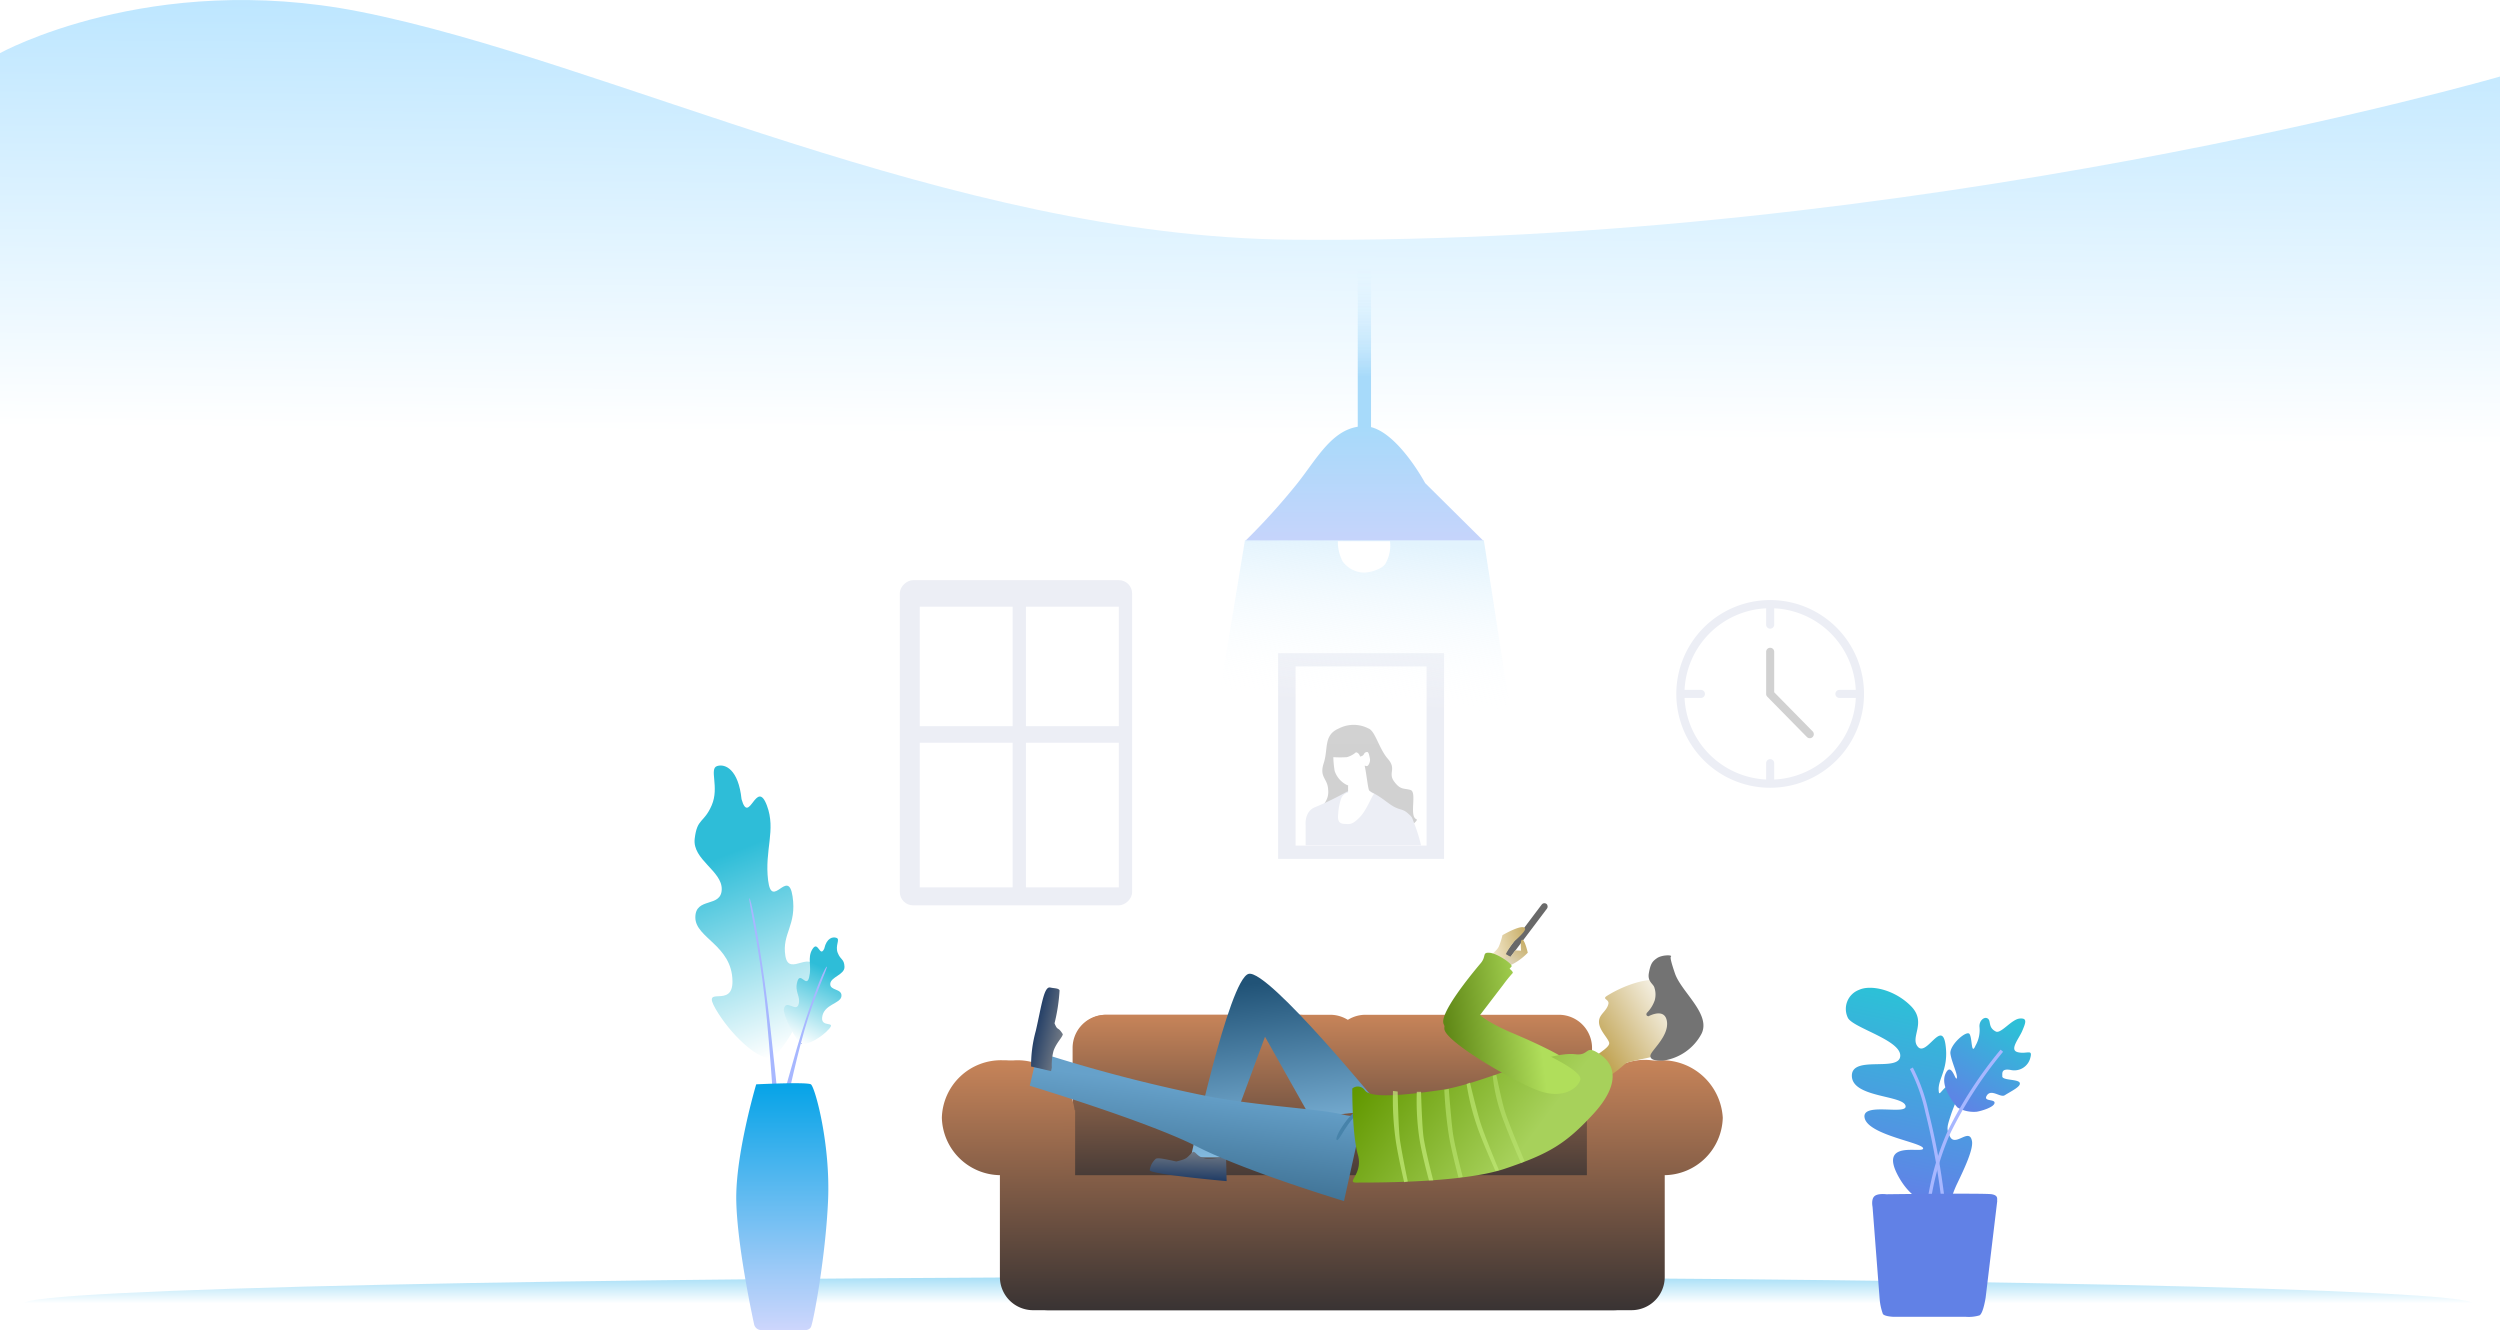 <svg xmlns="http://www.w3.org/2000/svg" xmlns:xlink="http://www.w3.org/1999/xlink" width="376.699" height="200.43" viewBox="0 0 376.699 200.43">
  <defs>
    <linearGradient id="linear-gradient" x1="0.476" y1="-0.057" x2="0.469" y2="0.391" gradientUnits="objectBoundingBox">
      <stop offset="0" stop-color="#ade0ff"/>
      <stop offset="1" stop-color="#fff"/>
    </linearGradient>
    <linearGradient id="linear-gradient-2" x1="0.5" x2="0.5" y2="0.5" gradientUnits="objectBoundingBox">
      <stop offset="0" stop-color="#04a3e7"/>
      <stop offset="1" stop-color="#fff"/>
    </linearGradient>
    <linearGradient id="linear-gradient-3" x1="0.5" x2="0.5" y2="1" gradientUnits="objectBoundingBox">
      <stop offset="0" stop-color="#c78459"/>
      <stop offset="1" stop-color="#393333"/>
    </linearGradient>
    <linearGradient id="linear-gradient-7" x1="0.431" y1="0.296" x2="0.5" y2="1" gradientUnits="objectBoundingBox">
      <stop offset="0" stop-color="#2ebdd8"/>
      <stop offset="1" stop-color="#fff"/>
      <stop offset="1" stop-color="#5f83e6"/>
    </linearGradient>
    <linearGradient id="linear-gradient-8" x1="0.569" y1="0.296" xlink:href="#linear-gradient-7"/>
    <linearGradient id="linear-gradient-9" x1="0.5" x2="0.5" y2="1" gradientUnits="objectBoundingBox">
      <stop offset="0" stop-color="#04a3e7"/>
      <stop offset="1" stop-color="#cdd6fc"/>
    </linearGradient>
    <linearGradient id="linear-gradient-10" x1="0.5" x2="0.5" y2="1" gradientUnits="objectBoundingBox">
      <stop offset="0" stop-color="#2bc2d7"/>
      <stop offset="1" stop-color="#657de8"/>
    </linearGradient>
    <filter id="Path_564" x="262.022" y="136.283" width="46.72" height="52.268" filterUnits="userSpaceOnUse">
      <feOffset dy="3" input="SourceAlpha"/>
      <feGaussianBlur stdDeviation="3" result="blur"/>
      <feFlood flood-opacity="0.161"/>
      <feComposite operator="in" in2="blur"/>
      <feComposite in="SourceGraphic"/>
    </filter>
    <linearGradient id="linear-gradient-11" x1="0.324" y1="0.965" x2="0.791" y2="0.087" gradientUnits="objectBoundingBox">
      <stop offset="0" stop-color="#5d85e5"/>
      <stop offset="1" stop-color="#2dbfd7"/>
    </linearGradient>
    <linearGradient id="linear-gradient-12" x1="0.846" y1="0.461" x2="0.086" y2="0.955" gradientUnits="objectBoundingBox">
      <stop offset="0" stop-color="#86bde2"/>
      <stop offset="1" stop-color="#215377"/>
    </linearGradient>
    <linearGradient id="linear-gradient-13" x1="0.5" x2="0.5" y2="1" gradientUnits="objectBoundingBox">
      <stop offset="0" stop-color="#727a85"/>
      <stop offset="1" stop-color="#203c65"/>
    </linearGradient>
    <linearGradient id="linear-gradient-14" x1="0.5" x2="0.5" y2="1" gradientUnits="objectBoundingBox">
      <stop offset="0" stop-color="#c8ae67"/>
      <stop offset="1" stop-color="#f2e7cb"/>
    </linearGradient>
    <linearGradient id="linear-gradient-15" x1="0.283" y1="-0.032" x2="1.067" y2="1.412" gradientUnits="objectBoundingBox">
      <stop offset="0" stop-color="#c8ae67"/>
      <stop offset="1" stop-color="#ebebeb"/>
    </linearGradient>
    <linearGradient id="linear-gradient-16" x1="0.313" y1="0.951" x2="2.381" y2="0.097" gradientUnits="objectBoundingBox">
      <stop offset="0" stop-color="#66a1ca"/>
      <stop offset="1" stop-color="#143d58"/>
    </linearGradient>
    <filter id="Path_649" x="146.312" y="147.816" width="70.025" height="42.335" filterUnits="userSpaceOnUse">
      <feOffset dy="3" input="SourceAlpha"/>
      <feGaussianBlur stdDeviation="3" result="blur-2"/>
      <feFlood flood-opacity="0.161"/>
      <feComposite operator="in" in2="blur-2"/>
      <feComposite in="SourceGraphic"/>
    </filter>
    <linearGradient id="linear-gradient-18" x1="0.638" y1="0.267" x2="0.5" y2="1" gradientUnits="objectBoundingBox">
      <stop offset="0" stop-color="#b0de5b"/>
      <stop offset="1" stop-color="#608817"/>
    </linearGradient>
    <linearGradient id="linear-gradient-19" x1="0.5" x2="0.5" y2="1" gradientUnits="objectBoundingBox">
      <stop offset="0" stop-color="#fff"/>
      <stop offset="1" stop-color="#b79538"/>
    </linearGradient>
    <linearGradient id="linear-gradient-20" x1="0.571" y1="0.213" x2="0.174" y2="0.951" gradientUnits="objectBoundingBox">
      <stop offset="0" stop-color="#a7d15b"/>
      <stop offset="1" stop-color="#629800"/>
    </linearGradient>
    <linearGradient id="linear-gradient-22" x1="0.5" y1="0.646" x2="0.5" gradientUnits="objectBoundingBox">
      <stop offset="0" stop-color="#a7dafa"/>
      <stop offset="1" stop-color="#d6efff" stop-opacity="0"/>
    </linearGradient>
    <linearGradient id="linear-gradient-23" x1="0.5" x2="0.5" y2="1" gradientUnits="objectBoundingBox">
      <stop offset="0" stop-color="#a7dafa"/>
      <stop offset="1" stop-color="#c6d4fb"/>
    </linearGradient>
    <linearGradient id="linear-gradient-24" x1="0.5" x2="0.417" y2="0.792" gradientUnits="objectBoundingBox">
      <stop offset="0" stop-color="#e2f3fd"/>
      <stop offset="1" stop-color="#fff" stop-opacity="0.02"/>
    </linearGradient>
  </defs>
  <g id="Group_208" data-name="Group 208" transform="translate(0.586 -172.583)">
    <path id="Path_668" data-name="Path 668" d="M111.627,7.7c94.175.883,182.118-24.585,182.118-24.585V90.958c0,40.869-376.7,55.6-376.7,14.73v-126.1s22.594-12.5,54.189-6.252C8.829-19.232,60.207,7.219,111.627,7.7Z" transform="translate(82.368 201)" fill="url(#linear-gradient)"/>
    <path id="Path_718" data-name="Path 718" d="M184.5,0C286.4,0,369,1.791,369,4S286.4,8,184.5,8,0,6.209,0,4,82.6,0,184.5,0Z" transform="translate(3 365)" opacity="0.354" fill="url(#linear-gradient-2)"/>
    <path id="Path_689" data-name="Path 689" d="M3052.943,1135.914l-7.411,3.983,1.226-3.983,5.475-1.232Z" transform="translate(-2914 -831)" fill="none"/>
    <g id="Group_204" data-name="Group 204" transform="translate(15 41)">
      <g id="Group_192" data-name="Group 192" transform="translate(-5)">
        <rect id="Rectangle_1442" data-name="Rectangle 1442" width="25" height="31" transform="translate(182 230)" fill="#eceef5"/>
        <rect id="Rectangle_1445" data-name="Rectangle 1445" width="19.737" height="27" transform="translate(184.632 232)" fill="#fff"/>
      </g>
      <g id="Group_195" data-name="Group 195" transform="translate(181.137 240.806)">
        <path id="Path_702" data-name="Path 702" d="M3436.307,1032.93c-1.022-.3-1.5.034-2.467-1.278s.414-1.854-.943-3.413-1.886-4.172-2.915-4.573a4.845,4.845,0,0,0-4.481,0c-2.341,1-1.554,3.038-2.27,5.221s.614,2.257.67,4.044a2.813,2.813,0,0,1-1.025,2.486l8.22.1s5.431,5.993,4.661,4.791c-.843-1.316,2.02-2.746,1.418-2.987C3436.073,1036.874,3437.329,1033.233,3436.307,1032.93Z" transform="translate(-3420.496 -1023.119)" fill="#d1d1d1"/>
        <path id="Path_701" data-name="Path 701" d="M3426.216,1064.585a45.205,45.205,0,0,1-4.59,2.229c-1.707.617-1.479,2.716-1.479,2.716v3.057h17.391a25.491,25.491,0,0,0-.929-3.057c-.492-1.2-.275-1.078-1.041-1.757s-1.106-.49-2.022-.959-1.735-1.32-3.1-2.047S3428.527,1063.464,3426.216,1064.585Z" transform="translate(-3420.137 -1054.431)" fill="#eceef5"/>
        <path id="Union_4" data-name="Union 4" d="M2.225,1.006C1.1,2.136.336,4.444.01,4.545a1.814,1.814,0,0,1,.764.5c.2.25.44,2.738.691,3.744A.316.316,0,0,1,1.3,8.765a.329.329,0,0,0-.3.021A1.285,1.285,0,0,0,.672,9.869c.2.986.277,1.073.631.942s.162-.51.838-.635l.01,0c.23.671.639.628.639.628a3.435,3.435,0,0,1,1.354-.724,15.533,15.533,0,0,1,2.043,0,14.811,14.811,0,0,0-.2-2.069A3.638,3.638,0,0,0,4.438,6.051a1.84,1.84,0,0,0-.527-.237h.047c.011-.652,0-1.059,0-1.059A1.477,1.477,0,0,0,5,3.867a8.856,8.856,0,0,0,.452-2.328C5.6.356,5.2.055,4.517.023,4.32.013,4.151,0,3.994,0,3.481,0,3.087.141,2.225,1.006Zm.052,5.071a1.184,1.184,0,0,0-.119.109A.88.88,0,0,1,2.278,6.077Z" transform="translate(10.368 14.946) rotate(180)" fill="#fff"/>
      </g>
    </g>
    <g id="clock" transform="translate(252 263)">
      <g id="Group_200" data-name="Group 200">
        <g id="Group_199" data-name="Group 199">
          <path id="Path_741" data-name="Path 741" d="M14.142,0A14.142,14.142,0,1,0,28.284,14.142,14.142,14.142,0,0,0,14.142,0Zm.607,27.041V24.553a.607.607,0,0,0-1.213,0v2.487A12.923,12.923,0,0,1,1.244,14.749H3.731a.607.607,0,0,0,0-1.213H1.244A12.923,12.923,0,0,1,13.536,1.244V3.731a.607.607,0,0,0,1.213,0V1.244A12.923,12.923,0,0,1,27.041,13.536H24.553a.607.607,0,0,0,0,1.213h2.494A12.923,12.923,0,0,1,14.749,27.041Z" fill="#eceef5"/>
        </g>
      </g>
      <g id="Group_202" data-name="Group 202" transform="translate(13.536 7.165)">
        <g id="Group_201" data-name="Group 201">
          <path id="Path_742" data-name="Path 742" d="M185.487,107.1l-5.794-5.891V95.087a.607.607,0,0,0-1.213,0v6.37a.607.607,0,0,0,.176.425l5.964,6.067a.607.607,0,0,0,.868-.849Z" transform="translate(-178.48 -94.48)" fill="#d1d1d1"/>
        </g>
      </g>
    </g>
    <g id="Group_203" data-name="Group 203" transform="translate(-3943.667 -785.511)">
      <path id="Rectangle_1460" data-name="Rectangle 1460" d="M5,0H38.682a5,5,0,0,1,5,5V27.241a0,0,0,0,1,0,0H0a0,0,0,0,1,0,0V5A5,5,0,0,1,5,0Z" transform="translate(4104.831 1111)" fill="url(#linear-gradient-3)"/>
      <path id="Union_8" data-name="Union 8" d="M39.134,27.24V5a5,5,0,0,1,5-5H73.268a5,5,0,0,1,5,5V27.24ZM0,27.24V5A5,5,0,0,1,5,0H34.134a5,5,0,0,1,5,5V27.24Z" transform="translate(4104.7 1111)" fill="url(#linear-gradient-3)"/>
      <path id="Union_7" data-name="Union 7" d="M13.316,37.66a5,5,0,0,1-5-5V17.315a8.662,8.662,0,1,1,9-9.783h.073v9.791H94.5V7.532h.073a8.692,8.692,0,1,1,9,9.783V32.659a5,5,0,0,1-5,5Z" transform="translate(4087.692 1117.852)" fill="url(#linear-gradient-3)"/>
      <path id="Union_6" data-name="Union 6" d="M13.746,37.66a5,5,0,0,1-5-5V17.315A8.887,8.887,0,0,1,0,8.662,8.912,8.912,0,0,1,9.143,0a8.992,8.992,0,0,1,9.066,7.532h.077v11.3H99.381V7.532h.077a9.187,9.187,0,0,1,18.209,1.129,8.887,8.887,0,0,1-8.745,8.654V32.659a5,5,0,0,1-5,5Z" transform="translate(4085 1117.852)" fill="url(#linear-gradient-3)"/>
    </g>
    <g id="Group_182" data-name="Group 182" transform="translate(-192.729 33.783)">
      <path id="Path_562" data-name="Path 562" d="M6.051.03C4.778.273,6.032,3.23,4.525,5.8S2.108,7.417,1.364,10.5s3.547,5.316,3.114,8.079S.4,19.173.019,22.266,5.009,27.1,4.4,32.5c-.47,4.188-4.712-.164-3.039,3.8S6.58,44.552,8.6,44.646s8.289-9.437,8.4-11.7c.206-4.335-4.091.179-4.223-3.268s2.286-4.319,2.169-8.778-3.363,1.755-3.363-2.839,2.13-7.366,1.194-11.218C11.715,2.473,9.739,9.618,9.1,5.432,9.184.941,7.325-.212,6.051.03Z" transform="translate(294.184 254.937) rotate(-7)" fill="url(#linear-gradient-7)"/>
      <path id="Path_563" data-name="Path 563" d="M1.16,12.987C1.032,4.835.627,0,.408,0s.541,7.148.45,15.3S0,35.157,0,35.157H.886S1.287,21.139,1.16,12.987Z" transform="translate(304.654 274.193) rotate(-7)" fill="#a7b7ff"/>
      <path id="Path_570" data-name="Path 570" d="M5.125.011c.6.091.009,1.2.714,2.164s1.131.6,1.479,1.76S5.659,5.928,5.861,6.963s1.908.222,2.086,1.381S5.613,10.155,5.9,12.177c.22,1.569,2.2-.062,1.422,1.425s-2.44,3.093-3.387,3.128S.054,13.194,0,12.346c-.1-1.624,1.914.067,1.976-1.225S.91,9.5.964,7.832s1.573.658,1.573-1.064-1-2.76-.559-4.2C2.476.927,3.4,3.6,3.7,2.036,3.659.353,4.529-.079,5.125.011Z" transform="translate(313.241 278.878) rotate(14)" fill="url(#linear-gradient-8)"/>
      <path id="Path_571" data-name="Path 571" d="M.024,8.542C.144,3.18.525,0,.732,0S.222,4.7.308,10.064s.808,13.061.808,13.061H.281S-.1,13.9.024,8.542Z" transform="translate(316.025 284.241) rotate(17)" fill="#a7b7ff"/>
      <path id="Path_569" data-name="Path 569" d="M-1.158,15.149s7.633-.381,8.241,0,2.978,8.96,2.585,17.593-2.244,18.4-2.585,18.993-1.186.438-1.186.438H-.5a1.112,1.112,0,0,1-.972-.86c-.166-.795-2.53-11.6-2.687-18.57S-1.158,15.149-1.158,15.149Z" transform="translate(307.244 287.039)" fill="url(#linear-gradient-9)"/>
    </g>
    <g id="Group_180" data-name="Group 180" transform="translate(-55 -10.611)">
      <g id="Group_178" data-name="Group 178" transform="translate(323.481 327.564)">
        <g transform="matrix(1, 0, 0, 1, -269.07, -144.37)" filter="url(#Path_564)">
          <path id="Path_564-2" data-name="Path 564" d="M1136.166,235.95c2.927,1.915.756,4.652,2.324,5.782s2.624-4.782,3.948-1.263-.041,5.272.462,7.01c.237.819.272.206.91-.675.584-.806,1.783-1.9,2.194-.981.251.564-.385,3.493-.514,4.665-.236,2.147-.256,2.4.514,3.4,1.139,1.474,2.573-2.026,3.392,0,.463,1.146-.233,4.179-.864,6.787a15.152,15.152,0,0,0-.4,3.482s-4.389,1.979-8.5-2.84,3.054-4,2.809-4.835-8.406-.237-9.543-2.594,6.4-1.7,5.6-3.141-8.029.494-8.808-2.631,6.75-2.038,6.484-4.438-7.742-2.675-8.889-3.99a3.062,3.062,0,0,1,.738-4.487C1129.569,234.036,1133.239,234.035,1136.166,235.95Z" transform="matrix(0.98, 0.21, -0.21, 0.98, -775.95, -321.23)" fill="url(#linear-gradient-10)"/>
        </g>
        <path id="Path_565" data-name="Path 565" d="M2.37,2.2A26.66,26.66,0,0,1,6.021,8.125a103.341,103.341,0,0,1,4.6,10.927,36.752,36.752,0,0,1,1.463,5.2c.012.114-.513-.648-.513-.648" transform="matrix(0.978, 0.208, -0.208, 0.978, 17.078, 13.956)" fill="none" stroke="#a7b7ff" stroke-width="0.5"/>
        <path id="Path_566" data-name="Path 566" d="M2.665,13.978C2.224,13.535-.169,10.971.6,9s1.562,1.1,1.73.584S1.446,7.245,1.187,5.961,3.431,2.23,3.9,2.827s.4,3.318,1,1.691a4.707,4.707,0,0,0,.443-2.857C5.23.761,5.993.026,6.532.365S6.6,1.709,7.844,2.252C8.623,2.591,10.117.289,11.32.114s.943.574.5,1.809-1.869,3.016-.5,3.268,2.207-.643,1.925.7a2.487,2.487,0,0,1-2.874,2.025C8.9,7.733,9.162,8.5,9.162,8.927c0,.649,2.365.291,2.664.831s-1.1,1.274-2.157,2.017c-.6.424-2.045-.894-2.662.14s1.253.446,1.2,1.1-1.98,1.324-2.633,1.454A4.931,4.931,0,0,1,2.665,13.978Z" transform="matrix(0.999, 0.052, -0.052, 0.999, 23.948, 8.403)" fill="url(#linear-gradient-11)"/>
      </g>
      <g id="Group_179" data-name="Group 179" transform="translate(336.513 341.514)">
        <path id="Path_567" data-name="Path 567" d="M14.208.308A62.119,62.119,0,0,0,6.256,12.567,40.3,40.3,0,0,0,3.048,24.522" transform="translate(5.328 -0.308)" fill="none" stroke="#a7b7ff" stroke-width="0.5"/>
        <path id="Path_532" data-name="Path 532" d="M-.862,15.367c.522-.478,1.811-.3,1.811-.3s14.845-.19,15.881,0,.756.737.815,1.025L15.9,30.628s-.354,2.4-.934,2.691a5.708,5.708,0,0,1-2.018.218H2.07S.7,33.5.417,33.108a8.808,8.808,0,0,1-.486-2.217L-1.141,16.976S-1.385,15.845-.862,15.367Z" transform="translate(1.198 6.563)" fill="#6181e6"/>
      </g>
    </g>
    <g id="Group_183" data-name="Group 183" transform="translate(250.854 303.073) rotate(74)">
      <g id="Group_205" data-name="Group 205" transform="translate(19.609 -6.432) rotate(16)">
        <path id="Path_651" data-name="Path 651" d="M13.215,11.16,5.288,22.637l19.3-1.923,1.954,4.007S-.21,31.368-2.155,29,7.388,1.875,7.388,1.875Z" transform="matrix(0.899, 0.438, -0.438, 0.899, 13.812, 49.75)" fill="url(#linear-gradient-12)"/>
        <path id="Path_652" data-name="Path 652" d="M3.965,1.547c1.692-.49,1.4-.5,2.458-1.545.468-.056.613.776,1.937.934A8.328,8.328,0,0,0,10.907.612h.52l.212,3.629S0,3.615,0,2.991A2.741,2.741,0,0,1,.852,1.252C1.174,1.033,2.285,1.252,3.965,1.547Z" transform="translate(25.763 89.683) rotate(-88)" fill="url(#linear-gradient-13)"/>
      </g>
      <rect id="Rectangle_1439" data-name="Rectangle 1439" width="1" height="11" rx="0.5" transform="matrix(0.799, -0.602, 0.602, 0.799, 0, 19.586)" fill="#696969"/>
      <path id="Path_675" data-name="Path 675" d="M-1.059-.453C-.626-.453.286,1.562.286,1.562A11.374,11.374,0,0,0,1.82,3.389l.644-.6.58,1.123S2.3,5.319,1.391,5.319c-.288,0-.418-.747-.959-1.233a10.692,10.692,0,0,0-1.491-.994S-1.969-.453-1.059-.453Z" transform="translate(4.173 23.861)" fill="url(#linear-gradient-14)"/>
      <path id="Path_676" data-name="Path 676" d="M-2.3,2.628c.171-.349,2.1-.242,2.1-.242a8.99,8.99,0,0,1,1.114,3.1l-.85.869-.652-.746.253-.563-.717-.94.279-.829S-2.468,2.976-2.3,2.628Z" transform="translate(6.901 21.626)" fill="url(#linear-gradient-15)"/>
      <g id="Group_206" data-name="Group 206" transform="matrix(0.875, 0.485, -0.485, 0.875, 26.921, -6.85)">
        <g transform="matrix(-0.22, -0.97, 0.97, -0.22, -90.81, 293.39)" filter="url(#Path_649)">
          <path id="Path_649-2" data-name="Path 649" d="M-3.186.766,10.175.587S9.206,16.194,7.229,24.15,4.059,50.9,4.059,50.9H-1.21A233.609,233.609,0,0,0-.555,24.408C-.9,16.134-2.506,8.038-2.546,3.778A6.185,6.185,0,0,0-3.186.766Z" transform="translate(207.19 168.37) rotate(103)" fill="url(#linear-gradient-16)"/>
        </g>
        <path id="Path_650" data-name="Path 650" d="M5.216,1.032C6.316.262,5.479.5,6.535-.55,7-.606,7.961.09,9.285.248a8.328,8.328,0,0,0,2.546-.324h.52V3.013a19.734,19.734,0,0,1-5.4.514c-3.823,0-6.84.337-6.84-.653,0-.625-.211-1.247.111-1.466A27.235,27.235,0,0,1,5.216,1.032Z" transform="translate(18.458 102.805)" fill="url(#linear-gradient-13)"/>
      </g>
      <path id="Path_661" data-name="Path 661" d="M2.526.136c1.517,0,2.968-.3,2.968,0S4.264.688,2.747.688,0,.441,0,.136,1.009.136,2.526.136Z" transform="matrix(0.616, 0.788, -0.788, 0.616, 22.629, 55.043)" fill="#4783aa"/>
      <path id="Path_662" data-name="Path 662" d="M2675.982,1075.234c-1.172-.791-5.556,4.191-8.773,8.19-1,1.249-3.511,4-4.491,4.033l-3.807-5.126a20.306,20.306,0,0,1-1.2-1.724c-.2-.414-2.5,1.481-2.91,2.58s.37.585,1.136,1.726c1.646,2.456,5.565,7.988,7.216,7.906,2.187-.108,10.22-7.828,12.581-10.99S2677.154,1076.025,2675.982,1075.234Z" transform="translate(-2649.668 -1053.649)" fill="url(#linear-gradient-18)"/>
      <g id="Group_187" data-name="Group 187" transform="translate(13.411 0) rotate(8)">
        <path id="Path_655" data-name="Path 655" d="M4.932,0a6.486,6.486,0,0,1,6.7,6.251c0,2.537-.5,2.67-1.455,5.816-.267.115.643,3.088,0,4.287-.47.88-2.513,0-3.043,0-.669,0-.132-3.209-1.006-3.459-.851-.236-2.953.465-3.877-.745-.475-.619-.423-1.536-1.09-2.228C.61,9.365,0,10.449,0,9.406,0,5.953,1.233,0,4.932,0Z" transform="matrix(0.914, -0.407, 0.407, 0.914, 0.954, 5.167)" fill="url(#linear-gradient-19)"/>
        <path id="Path_656" data-name="Path 656" d="M2.881,3.186C5.8,2.625,9.727-1.387,12.454.5a7.751,7.751,0,0,1,3.182,6.275c-.129,1-.293,1.925-1,1.8S12.2,5.438,9.941,5.391,8.715,8.029,8.715,8.029s-.1.485-.534.185a4.952,4.952,0,0,0-1.7-1.437,3.262,3.262,0,0,0-1.863-.233c-.656.041-1.031.964-2.362.521S.6,6.308.22,5.538s-.194-2.17,0-2.143S-.04,3.746,2.881,3.186Z" transform="translate(0 0)" fill="#737373"/>
      </g>
      <path id="Path_648" data-name="Path 648" d="M7.9-3.621C8.769-5.7,6.726-5.371,8.973-7.213s5.292-1.523,8.384,3.591,3.878,7.929,4.194,15.006-3.861,20.941-4.1,21.841c-.483,2.027-.86-1.162-4.052-1.162s-9.8-1.937-9.8-1.937a1.273,1.273,0,0,1,.759-1.737c1.285-.431,2.2-4.292,3.111-10.849S6.188.455,7.9-3.621Z" transform="translate(15.491 24.947)" fill="url(#linear-gradient-20)"/>
      <path id="Path_654" data-name="Path 654" d="M7,.429c2.216-.063,6.556-.653,6.556-.653l-.078.638s-4.07.6-6.442.663A38.232,38.232,0,0,1,.005.606L.083-.026S5.358.476,7,.429Z" transform="translate(22.332 45.263) rotate(9)" fill="#c3eb79" opacity="0.716"/>
      <path id="Path_659" data-name="Path 659" d="M7.2.383c2.332-.064,6.277-.407,6.277-.407l.034.555s-3.775.425-6.272.494A43.881,43.881,0,0,1-.343.53l.175-.694S5.473.431,7.2.383Z" transform="translate(21.548 48.81) rotate(9)" fill="#c3eb79" opacity="0.716"/>
      <path id="Path_657" data-name="Path 657" d="M6.369.314c2.176-.068,6.576-.667,6.576-.667l.032.645S8.733.89,6.4.963A63.859,63.859,0,0,1-.428.805L-.476.118S4.76.365,6.369.314Z" transform="translate(23.638 41.066) rotate(9)" fill="#c3eb79" opacity="0.54"/>
      <path id="Path_658" data-name="Path 658" d="M7.327.62c2.286,0,7.59-.439,7.59-.439l-.049.534s-5.042.556-7.489.556A36.164,36.164,0,0,1,1.052.8L1.019.255S5.636.62,7.327.62Z" transform="matrix(0.999, -0.035, 0.035, 0.999, 22.101, 37.564)" fill="#c3eb79" opacity="0.617"/>
      <path id="Path_674" data-name="Path 674" d="M6.3.545c2.149,0,7.958-.5,7.958-.5l.13.6S8.649,1.2,6.349,1.2A24.93,24.93,0,0,1,.527.629L.572.069S4.711.545,6.3.545Z" transform="matrix(0.999, -0.035, 0.035, 0.999, 22.519, 33.59)" fill="#c3eb79" opacity="0.473"/>
      <path id="Path_743" data-name="Path 743" d="M2675.982,1075.234c-1.172-.791-5.556,4.191-8.773,8.19-1,1.249-3.511,4-4.491,4.033l-3.807-5.126a20.306,20.306,0,0,1-1.2-1.724c-.2-.414-2.5,1.481-2.91,2.58s.37.585,1.136,1.726c1.646,2.456,5.565,7.988,7.216,7.906,2.187-.108,10.22-7.828,12.581-10.99S2677.154,1076.025,2675.982,1075.234Z" transform="translate(-2648.674 -1053.545)" fill="url(#linear-gradient-18)"/>
    </g>
    <g id="Group_190" data-name="Group 190" transform="translate(-101 4)">
      <rect id="Rectangle_1437" data-name="Rectangle 1437" width="2" height="25.385" transform="translate(305 209)" fill="url(#linear-gradient-22)"/>
      <path id="Path_669" data-name="Path 669" d="M18,0c4.58,0,9.158,8.568,9.158,8.568L36,17.329H0A99.086,99.086,0,0,0,7.928,8.568C10.959,4.741,13.357,0,18,0Z" transform="translate(288 232.81)" fill="url(#linear-gradient-23)"/>
      <path id="Path_670" data-name="Path 670" d="M0,0H36l4.754,30.653H-5.062Z" transform="translate(288 250)" fill="url(#linear-gradient-24)"/>
      <path id="Path_671" data-name="Path 671" d="M7.861,3a5.452,5.452,0,0,1-.689,3.374c-.449.763-2.159,1.343-3.242,1.343A4.089,4.089,0,0,1,.719,6.03,6.448,6.448,0,0,1,0,3Z" transform="translate(302 247.142)" fill="#fff"/>
    </g>
    <g id="Group_207" data-name="Group 207" transform="translate(-27 1)">
      <g id="Group_181" data-name="Group 181" transform="translate(-95 633) rotate(-90)">
        <rect id="Rectangle_1425" data-name="Rectangle 1425" width="49" height="35" rx="2" transform="translate(325 257)" fill="#eceef5"/>
      </g>
      <rect id="Rectangle_1433" data-name="Rectangle 1433" width="14" height="18" transform="translate(165 263)" fill="#fff"/>
      <rect id="Rectangle_1434" data-name="Rectangle 1434" width="14" height="18" transform="translate(181 263)" fill="#fff"/>
      <rect id="Rectangle_1435" data-name="Rectangle 1435" width="14" height="21.79" transform="translate(165 283.5)" fill="#fff"/>
      <rect id="Rectangle_1436" data-name="Rectangle 1436" width="14" height="21.79" transform="translate(181 283.5)" fill="#fff"/>
    </g>
  </g>
</svg>
